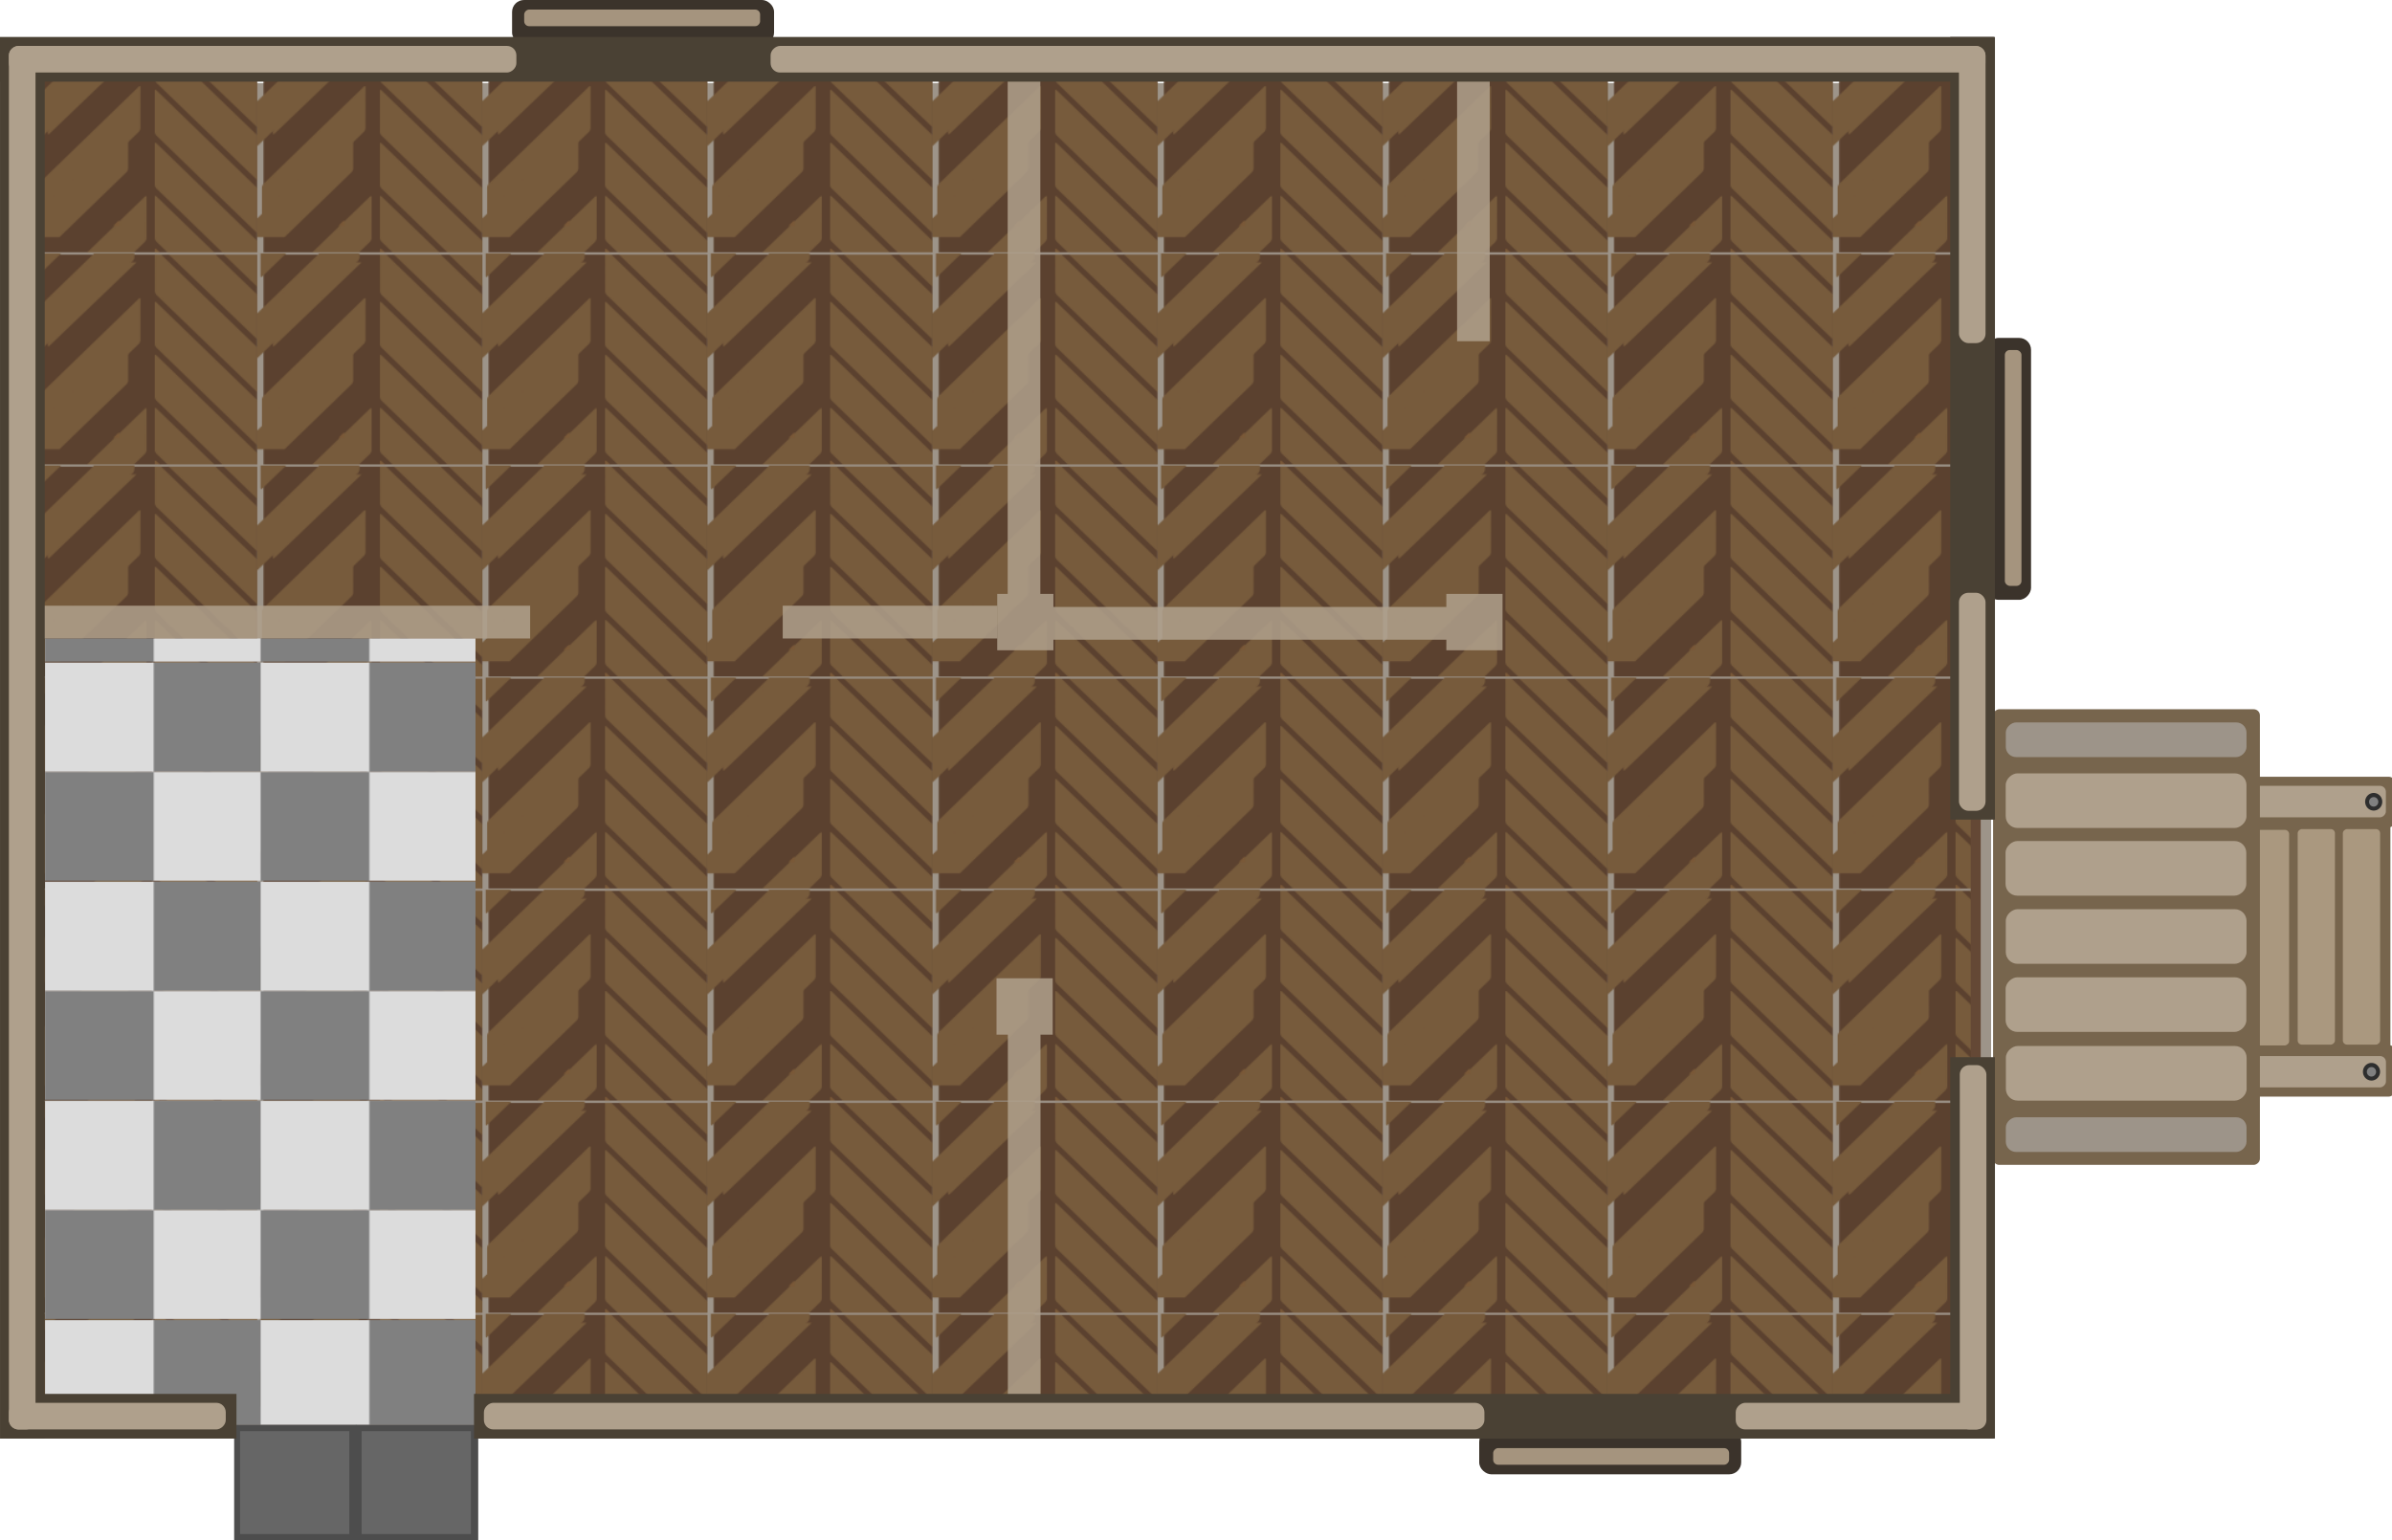 <?xml version="1.0" encoding="UTF-8" standalone="no"?>
<!-- Created with Inkscape (http://www.inkscape.org/) -->

<svg
   width="2032.863"
   height="1309.156"
   viewBox="0 0 537.862 346.381"
   version="1.1"
   id="svg38877"
   xml:space="preserve"
   sodipodi:docname="green_house_floor.svg"
   inkscape:version="1.3.2 (1:1.3.2+202311252150+091e20ef0f)"
   inkscape:export-filename="green_house_floor.svg"
   inkscape:export-xdpi="96"
   inkscape:export-ydpi="96"
   xmlns:inkscape="http://www.inkscape.org/namespaces/inkscape"
   xmlns:sodipodi="http://sodipodi.sourceforge.net/DTD/sodipodi-0.dtd"
   xmlns:xlink="http://www.w3.org/1999/xlink"
   xmlns="http://www.w3.org/2000/svg"
   xmlns:svg="http://www.w3.org/2000/svg"><sodipodi:namedview
     id="namedview1"
     pagecolor="#ffffff"
     bordercolor="#000000"
     borderopacity="0.25"
     inkscape:showpageshadow="2"
     inkscape:pageopacity="0.0"
     inkscape:pagecheckerboard="0"
     inkscape:deskcolor="#d1d1d1"
     inkscape:document-units="px"
     inkscape:zoom="0.5"
     inkscape:cx="631"
     inkscape:cy="1059"
     inkscape:window-width="2560"
     inkscape:window-height="1368"
     inkscape:window-x="0"
     inkscape:window-y="0"
     inkscape:window-maximized="1"
     inkscape:current-layer="g14864" /><defs
     id="defs38874"><pattern
       inkscape:collect="always"
       xlink:href="#pattern10"
       preserveAspectRatio="xMidYMid"
       id="pattern12"
       patternTransform="matrix(0.265,0,0,0.265,11226.308,2180.601)" /><pattern
       inkscape:collect="always"
       xlink:href="#pattern10"
       preserveAspectRatio="xMidYMid"
       id="pattern11"
       patternTransform="matrix(0.265,0,0,0.265,11546.152,2221.386)" /><pattern
       inkscape:collect="always"
       xlink:href="#pattern9"
       preserveAspectRatio="xMidYMid"
       id="pattern10"
       patternTransform="matrix(0.265,0,0,0.265,11226.308,2180.601)" /><pattern
       inkscape:collect="always"
       xlink:href="#pattern40"
       preserveAspectRatio="xMidYMid"
       id="pattern41"
       patternTransform="matrix(0.265,0,0,0.265,11223.438,2040.858)" /><clipPath
       clipPathUnits="userSpaceOnUse"
       id="clipPath17765"><rect
         style="opacity:1;fill:#cccccc;fill-opacity:1;stroke:none;stroke-width:2.043;stroke-opacity:1;stop-color:#000000"
         id="rect17767"
         width="443.272"
         height="309.257"
         x="12359.74"
         y="2051.601"
         rx="0.928"
         ry="0.928" /></clipPath><clipPath
       clipPathUnits="userSpaceOnUse"
       id="clipPath1050"><g
         id="g1051"
         transform="matrix(-1.391,-0.966,0.001,1.001,3.2457381e-5,1.9003279e-5)"><path
           style="fill:#9e7437;fill-opacity:1;stroke-width:0.177;paint-order:markers stroke fill"
           d="m 11218.42,2086.305 h 50.499 v -47.379 h -50.505 z"
           id="path1051" /></g></clipPath><clipPath
       clipPathUnits="userSpaceOnUse"
       id="clipPath1051"><g
         id="g1052"
         transform="matrix(-1.392,-0.967,0.001,1.001,3.2474887e-5,1.902847e-5)"><path
           style="fill:#9e7437;fill-opacity:1;stroke-width:0.177;paint-order:markers stroke fill"
           d="m 11218.42,2086.305 h 50.499 v -47.379 h -50.505 z"
           id="path1052" /></g></clipPath><clipPath
       clipPathUnits="userSpaceOnUse"
       id="clipPath1052"><g
         id="g1053"
         transform="matrix(-1.393,-0.969,0.001,1.001,3.2508251e-5,1.9076444e-5)"><path
           style="fill:#9e7437;fill-opacity:1;stroke-width:0.177;paint-order:markers stroke fill"
           d="m 11218.42,2086.305 h 50.499 v -47.379 h -50.505 z"
           id="path1053" /></g></clipPath><clipPath
       clipPathUnits="userSpaceOnUse"
       id="clipPath1053"><g
         id="g1054"
         transform="matrix(-1.394,-0.97,0.001,1.001,3.2516195e-5,1.9087856e-5)"><path
           style="fill:#9e7437;fill-opacity:1;stroke-width:0.177;paint-order:markers stroke fill"
           d="m 11218.42,2086.305 h 50.499 v -47.379 h -50.505 z"
           id="path1054" /></g></clipPath><clipPath
       clipPathUnits="userSpaceOnUse"
       id="clipPath1054"><g
         id="g1055"
         transform="matrix(-1.39,-0.966,-0.001,0.999,3.2431095e-5,1.8998298e-5)"><path
           style="fill:#9e7437;fill-opacity:1;stroke-width:0.177;paint-order:markers stroke fill"
           d="m 11218.42,2086.305 h 50.499 v -47.379 h -50.505 z"
           id="path1055" /></g></clipPath><clipPath
       clipPathUnits="userSpaceOnUse"
       id="clipPath1055"><g
         id="g1056"
         transform="matrix(-1.389,-0.963,0.003,1.002,3.2408347e-5,1.8914152e-5)"><path
           style="fill:#9e7437;fill-opacity:1;stroke-width:0.177;paint-order:markers stroke fill"
           d="m 11218.42,2086.305 h 50.499 v -47.379 h -50.505 z"
           id="path1056" /></g></clipPath><clipPath
       clipPathUnits="userSpaceOnUse"
       id="clipPath1056"><g
         id="g1057"
         transform="matrix(-1.391,-0.966,0.002,1.001,3.2451526e-5,1.8984872e-5)"><path
           style="fill:#9e7437;fill-opacity:1;stroke-width:0.177;paint-order:markers stroke fill"
           d="m 11218.42,2086.305 h 50.499 v -47.379 h -50.505 z"
           id="path1057" /></g></clipPath><clipPath
       clipPathUnits="userSpaceOnUse"
       id="clipPath1057"><g
         id="g1058"
         transform="matrix(1.391,0.966,0.001,1.001,-3.2465858e-5,-2.6092503e-5)"><path
           style="fill:#9e7437;fill-opacity:1;stroke-width:0.177;paint-order:markers stroke fill"
           d="m 11218.42,2086.305 h 50.499 v -47.379 h -50.505 z"
           id="path1058" /></g></clipPath><clipPath
       clipPathUnits="userSpaceOnUse"
       id="clipPath1058"><g
         id="g1059"
         transform="matrix(1.392,0.967,0.001,1.001,-3.248336e-5,-2.6117694e-5)"><path
           style="fill:#9e7437;fill-opacity:1;stroke-width:0.177;paint-order:markers stroke fill"
           d="m 11218.42,2086.305 h 50.499 v -47.379 h -50.505 z"
           id="path1059" /></g></clipPath><clipPath
       clipPathUnits="userSpaceOnUse"
       id="clipPath1059"><g
         id="g1060"
         transform="matrix(1.393,0.969,0.001,1.001,-3.2516717e-5,-2.6165668e-5)"><path
           style="fill:#9e7437;fill-opacity:1;stroke-width:0.177;paint-order:markers stroke fill"
           d="m 11218.42,2086.305 h 50.499 v -47.379 h -50.505 z"
           id="path1060" /></g></clipPath><clipPath
       clipPathUnits="userSpaceOnUse"
       id="clipPath1060"><g
         id="g1061"
         transform="matrix(1.394,0.97,0.001,1.001,-3.2524656e-5,-2.6177084e-5)"><path
           style="fill:#9e7437;fill-opacity:1;stroke-width:0.177;paint-order:markers stroke fill"
           d="m 11218.42,2086.305 h 50.499 v -47.379 h -50.505 z"
           id="path1061" /></g></clipPath><clipPath
       clipPathUnits="userSpaceOnUse"
       id="clipPath1061"><g
         id="g1062"
         transform="matrix(1.388,0.963,-0.001,0.999,-3.2372969e-5,-2.6003885e-5)"><path
           style="fill:#9e7437;fill-opacity:1;stroke-width:0.177;paint-order:markers stroke fill"
           d="m 11218.42,2086.305 h 50.499 v -47.379 h -50.505 z"
           id="path1062" /></g></clipPath><clipPath
       clipPathUnits="userSpaceOnUse"
       id="clipPath1062"><g
         id="g1063"
         transform="matrix(1.388,0.961,0.003,1.002,-3.2392009e-5,-2.5960549e-5)"><path
           style="fill:#9e7437;fill-opacity:1;stroke-width:0.177;paint-order:markers stroke fill"
           d="m 11218.42,2086.305 h 50.499 v -47.379 h -50.505 z"
           id="path1063" /></g></clipPath><clipPath
       clipPathUnits="userSpaceOnUse"
       id="clipPath1063"><g
         id="g1064"
         transform="matrix(1.392,0.967,0.002,1.001,-3.2480317e-5,-2.6099629e-5)"><path
           style="fill:#9e7437;fill-opacity:1;stroke-width:0.177;paint-order:markers stroke fill"
           d="m 11218.42,2086.305 h 50.499 v -47.379 h -50.505 z"
           id="path1064" /></g></clipPath><clipPath
       clipPathUnits="userSpaceOnUse"
       id="clipPath1064"><g
         id="g1065"
         transform="translate(-2.3333328e-5)"><path
           style="fill:#9e7437;fill-opacity:1;stroke-width:0.177;paint-order:markers stroke fill"
           d="m 11218.42,2086.305 h 50.499 v -47.379 h -50.505 z"
           id="path1065" /></g></clipPath><pattern
       patternUnits="userSpaceOnUse"
       width="190.856"
       height="179.074"
       patternTransform="translate(8.412,27.883)"
       preserveAspectRatio="xMidYMid"
       id="pattern1065"><rect
         style="fill:#5b412f;fill-opacity:1;stroke-width:0.101;paint-order:markers stroke fill"
         id="rect735"
         width="50.497"
         height="48.677"
         x="11218.419"
         y="2038.927"
         ry="0"
         clip-path="url(#clipPath1064)"
         transform="matrix(3.78,0,0,3.78,-42400.324,-7706.174)" /><rect
         style="display:inline;fill:#7a5938;fill-opacity:1;stroke-width:0.161;paint-order:markers stroke fill"
         id="rect736"
         width="32.262"
         height="10.097"
         x="15618.788"
         y="12907.392"
         ry="0.488"
         transform="matrix(2.719,-2.625,-0.005,3.78,-42400.324,-7706.174)"
         rx="0.488"
         clip-path="url(#clipPath1063)" /><rect
         style="display:inline;fill:#7a5938;fill-opacity:1;stroke-width:0.159;paint-order:markers stroke fill"
         id="rect737"
         width="32.276"
         height="10.094"
         x="15576.763"
         y="12828.789"
         ry="0.483"
         transform="matrix(2.728,-2.616,-0.007,3.78,-42400.324,-7706.174)"
         rx="0.483"
         clip-path="url(#clipPath1062)" /><rect
         style="display:inline;fill:#7a5938;fill-opacity:1;stroke-width:0.162;paint-order:markers stroke fill"
         id="rect738"
         width="32.783"
         height="10.251"
         x="15566.037"
         y="12836.778"
         ry="0.49"
         transform="matrix(2.722,-2.622,0.003,3.78,-42400.324,-7706.174)"
         rx="0.49"
         clip-path="url(#clipPath1061)" /><rect
         style="display:inline;fill:#7a5938;fill-opacity:1;stroke-width:0.16;paint-order:markers stroke fill"
         id="rect739"
         width="32.378"
         height="10.172"
         x="15639.841"
         y="12956.314"
         ry="0.487"
         transform="matrix(2.714,-2.63,-0.003,3.78,-42400.324,-7706.174)"
         rx="0.487"
         clip-path="url(#clipPath1060)" /><rect
         style="display:inline;fill:#7a5938;fill-opacity:1;stroke-width:0.16;paint-order:markers stroke fill"
         id="rect740"
         width="32.386"
         height="10.172"
         x="15636.024"
         y="12962.718"
         ry="0.487"
         transform="matrix(2.715,-2.63,-0.003,3.78,-42400.324,-7706.174)"
         rx="0.487"
         clip-path="url(#clipPath1059)" /><rect
         style="display:inline;fill:#7a5938;fill-opacity:1;stroke-width:0.16;paint-order:markers stroke fill"
         id="rect741"
         width="32.421"
         height="10.172"
         x="15619.932"
         y="12951.545"
         ry="0.487"
         transform="matrix(2.718,-2.627,-0.003,3.78,-42400.324,-7706.174)"
         rx="0.487"
         clip-path="url(#clipPath1058)" /><rect
         style="display:inline;fill:#7a5938;fill-opacity:1;stroke-width:0.16;paint-order:markers stroke fill"
         id="rect742"
         width="32.318"
         height="10.133"
         x="15611.609"
         y="12951.241"
         ry="0.485"
         transform="matrix(2.719,-2.625,-0.003,3.78,-42400.324,-7706.174)"
         rx="0.485"
         clip-path="url(#clipPath1057)" /><rect
         style="display:inline;fill:#775b3c;fill-opacity:1;stroke-width:0.16;paint-order:markers stroke fill"
         id="rect743"
         width="32.265"
         height="10.093"
         x="-15670.089"
         y="-8817.583"
         ry="0.488"
         transform="matrix(-2.721,-2.624,0.005,3.78,-42400.324,-7706.174)"
         rx="0.488"
         clip-path="url(#clipPath1056)" /><rect
         style="display:inline;fill:#775b3c;fill-opacity:1;stroke-width:0.16;paint-order:markers stroke fill"
         id="rect744"
         width="32.488"
         height="10.172"
         x="-15648.757"
         y="-8795.139"
         ry="0.487"
         transform="matrix(-2.725,-2.619,0.007,3.78,-42400.324,-7706.174)"
         rx="0.487"
         clip-path="url(#clipPath1055)" /><rect
         style="display:inline;fill:#775b3c;fill-opacity:1;stroke-width:0.162;paint-order:markers stroke fill"
         id="rect745"
         width="32.833"
         height="10.283"
         x="-15661.333"
         y="-8848.56"
         ry="0.492"
         transform="matrix(-2.717,-2.627,-0.003,3.78,-42400.324,-7706.174)"
         rx="0.492"
         clip-path="url(#clipPath1054)" /><rect
         style="display:inline;fill:#775b3c;fill-opacity:1;stroke-width:0.16;paint-order:markers stroke fill"
         id="rect746"
         width="32.378"
         height="10.172"
         x="-15701.58"
         y="-8855.635"
         ry="0.487"
         transform="matrix(-2.714,-2.63,0.003,3.78,-42400.324,-7706.174)"
         rx="0.487"
         clip-path="url(#clipPath1053)" /><rect
         style="display:inline;fill:#775b3c;fill-opacity:1;stroke-width:0.16;paint-order:markers stroke fill"
         id="rect747"
         width="32.386"
         height="10.172"
         x="-15697.742"
         y="-8838.231"
         ry="0.487"
         transform="matrix(-2.715,-2.63,0.003,3.78,-42400.324,-7706.174)"
         rx="0.487"
         clip-path="url(#clipPath1052)" /><rect
         style="display:inline;fill:#775b3c;fill-opacity:1;stroke-width:0.16;paint-order:markers stroke fill"
         id="rect748"
         width="32.421"
         height="10.172"
         x="-15681.685"
         y="-8803.171"
         ry="0.487"
         transform="matrix(-2.718,-2.627,0.003,3.78,-42400.324,-7706.174)"
         rx="0.487"
         clip-path="url(#clipPath1051)" /><rect
         style="display:inline;fill:#775b3c;fill-opacity:1;stroke-width:0.16;paint-order:markers stroke fill"
         id="rect749"
         width="32.318"
         height="10.133"
         x="-15673.138"
         y="-8779.195"
         ry="0.485"
         transform="matrix(-2.719,-2.625,0.003,3.78,-42400.324,-7706.174)"
         rx="0.485"
         clip-path="url(#clipPath1050)" /></pattern><pattern
       patternUnits="userSpaceOnUse"
       width="190.856"
       height="179.085"
       patternTransform="translate(7.578,37.829)"
       preserveAspectRatio="xMidYMid"
       id="pattern24"
       style="fill:#000000"><g
         id="g24"
         transform="matrix(3.78,0,0,3.78,-42140.594,-7755.98)"><rect
           style="fill:#5b412f;fill-opacity:1;stroke-width:0.101;paint-order:markers stroke fill"
           id="rect1"
           width="50.497"
           height="48.677"
           x="11218.419"
           y="2038.927"
           ry="0"
           clip-path="url(#clipPath1064)"
           transform="translate(-68.72,13.177)" /><g
           id="g23"
           transform="translate(-0.223)"><g
             id="g22"><path
               id="rect2"
               clip-path="none"
               style="display:inline;fill:#775b3c;fill-opacity:1;stroke-width:0.161;paint-order:markers stroke fill"
               d="m 15649.074,12907.391 h -29.798 c -0.27,0 -0.488,0.218 -0.488,0.489 v 9.121 c 0,0.27 0.217,0.487 0.488,0.487 h 31.286 c 0.27,0 0.488,-0.217 0.488,-0.487 v -8.237 z"
               transform="matrix(0.719,-0.695,-0.001,1,-68.72,13.177)" /><path
               id="rect3"
               clip-path="none"
               style="display:inline;fill:#775b3c;fill-opacity:1;stroke-width:0.159;paint-order:markers stroke fill"
               d="m 15589.774,12828.789 h -12.528 c -0.268,0 -0.484,0.215 -0.484,0.483 v 9.128 c 0,0.268 0.215,0.483 0.482,0.483 h 27.113 z"
               transform="matrix(0.722,-0.692,-0.002,1,-68.72,13.177)" /><path
               id="rect4"
               clip-path="none"
               style="display:inline;fill:#775b3c;fill-opacity:1;stroke-width:0.162;paint-order:markers stroke fill"
               d="m 15566.037,12839.533 v 7.005 c 0,0.272 0.219,0.491 0.491,0.491 h 10.312 z"
               transform="matrix(0.72,-0.694,8.1288466e-4,1,-68.72,13.177)" /><path
               id="rect5"
               clip-path="none"
               style="display:inline;fill:#775b3c;fill-opacity:1;stroke-width:0.16;paint-order:markers stroke fill"
               d="m 15672.004,12956.397 c -0.08,-0.05 -0.171,-0.08 -0.272,-0.08 h -31.405 c -0.269,0 -0.486,0.217 -0.486,0.487 v 9.198 c 0,0.27 0.216,0.487 0.486,0.487 h 31.405 c 0.269,0 0.486,-0.217 0.486,-0.486 v -9.199 c 0,-0.168 -0.09,-0.317 -0.214,-0.404 z"
               transform="matrix(0.718,-0.696,-8.570542e-4,1,-68.72,13.177)" /><path
               id="rect6"
               clip-path="none"
               style="display:inline;fill:#775b3c;fill-opacity:1;stroke-width:0.16;paint-order:markers stroke fill"
               d="m 15668.196,12962.801 c -0.08,-0.05 -0.171,-0.08 -0.272,-0.08 h -31.413 c -0.269,0 -0.487,0.217 -0.487,0.486 v 2.104 l 10.898,7.582 h 21.002 c 0.27,0 0.487,-0.217 0.487,-0.487 v -9.198 c 0,-0.169 -0.08,-0.317 -0.214,-0.404 z"
               transform="matrix(0.718,-0.696,-8.5748811e-4,1,-68.72,13.177)" /><path
               id="rect7"
               clip-path="none"
               style="display:inline;fill:#775b3c;fill-opacity:1;stroke-width:0.16;paint-order:markers stroke fill"
               d="m 15652.139,12951.628 c -0.08,-0.05 -0.171,-0.08 -0.273,-0.08 h -18.491 l 14.635,10.172 h 3.856 c 0.27,0 0.487,-0.217 0.487,-0.487 v -9.199 c 0,-0.168 -0.08,-0.316 -0.214,-0.403 z"
               transform="matrix(0.719,-0.695,-8.5930845e-4,1,-68.72,13.177)" /><path
               id="rect8"
               clip-path="none"
               style="display:inline;fill:#7a5938;fill-opacity:1;stroke-width:0.16;paint-order:markers stroke fill"
               d="m 15643.714,12951.324 c -0.08,-0.05 -0.17,-0.08 -0.271,-0.08 h -1.473 l 1.957,1.36 v -0.875 c 0,-0.168 -0.08,-0.315 -0.213,-0.402 z"
               transform="matrix(0.719,-0.695,-8.6026888e-4,1,-68.72,13.177)" /></g><g
             id="g21"><path
               id="path15"
               clip-path="none"
               style="display:inline;fill:#775b3c;fill-opacity:1;stroke-width:0.136;paint-order:markers stroke fill"
               d="m 11177.478,2052.103 21.439,20.695 c 0.194,0.188 0.351,0.557 0.352,0.828 l 0.01,9.121 c 0,0.27 -0.155,0.336 -0.35,0.148 l -22.51,-21.728 c -0.194,-0.188 -0.351,-0.556 -0.352,-0.826 l -0.01,-8.238 z" /><path
               id="path16"
               clip-path="none"
               style="display:inline;fill:#775b3c;fill-opacity:1;stroke-width:0.135;paint-order:markers stroke fill"
               d="m 11189.696,2052.104 9.042,8.671 c 0.194,0.185 0.35,0.55 0.35,0.818 l 0.02,9.127 c 0,0.268 -0.154,0.334 -0.347,0.149 l -19.57,-18.765 z" /><path
               id="path17"
               clip-path="none"
               style="display:inline;fill:#775b3c;fill-opacity:1;stroke-width:0.137;paint-order:markers stroke fill"
               d="m 11199.321,2052.103 v 7.005 c 0,0.272 -0.158,0.339 -0.354,0.15 l -7.425,-7.155 z" /><path
               id="path18"
               clip-path="none"
               style="display:inline;fill:#775b3c;fill-opacity:1;stroke-width:0.136;paint-order:markers stroke fill"
               d="m 11176.192,2062.701 c 0.06,0 0.123,0.037 0.196,0.107 l 22.551,21.855 c 0.194,0.187 0.35,0.555 0.35,0.825 v 9.198 c 0,0.27 -0.155,0.337 -0.349,0.149 l -22.552,-21.856 c -0.193,-0.187 -0.349,-0.555 -0.349,-0.824 v -9.199 c 0,-0.168 0.06,-0.258 0.153,-0.255 z" /><path
               id="path19"
               clip-path="none"
               style="display:inline;fill:#775b3c;fill-opacity:1;stroke-width:0.136;paint-order:markers stroke fill"
               d="m 11176.19,2074.592 c 0.06,6e-4 0.122,0.035 0.195,0.105 l 22.563,21.857 c 0.193,0.187 0.35,0.556 0.35,0.825 v 2.104 l -7.821,-4e-4 -15.085,-14.613 c -0.194,-0.188 -0.35,-0.556 -0.351,-0.826 v -9.197 c 0,-0.169 0.06,-0.259 0.154,-0.255 z" /><path
               id="path20"
               clip-path="none"
               style="display:inline;fill:#775b3c;fill-opacity:1;stroke-width:0.136;paint-order:markers stroke fill"
               d="m 11176.189,2086.524 c 0.06,0 0.123,0.036 0.197,0.107 l 13.295,12.851 -10.514,6e-4 -2.773,-2.68 c -0.194,-0.188 -0.35,-0.555 -0.35,-0.826 v -9.199 c 0,-0.168 0.06,-0.257 0.153,-0.254 z" /><path
               id="path21"
               clip-path="none"
               style="display:inline;fill:#7a5938;fill-opacity:1;stroke-width:0.135;paint-order:markers stroke fill"
               d="m 11176.194,2098.353 c 0.05,0 0.122,0.036 0.195,0.106 l 1.06,1.022 -1.407,7e-4 v -0.875 c 0,-0.168 0.06,-0.257 0.153,-0.254 z" /></g></g></g></pattern><pattern
       patternUnits="userSpaceOnUse"
       width="190.856"
       height="179.085"
       patternTransform="translate(6.731,39.184)"
       preserveAspectRatio="xMidYMid"
       id="pattern40"><g
         id="g40"
         transform="matrix(3.78,0,0,3.78,-42019.614,-7691.691)"><rect
           style="fill:#5b412f;fill-opacity:1;stroke-width:0.1;paint-order:markers stroke fill"
           id="rect25"
           width="50.497"
           height="47.382"
           x="11117.689"
           y="2035.094"
           ry="0"
           clip-path="none" /><g
           id="g31"
           transform="translate(-32.233,-17.01)"><path
             id="path25"
             clip-path="none"
             style="display:inline;fill:#775b3c;fill-opacity:1;stroke-width:0.161;paint-order:markers stroke fill"
             d="m 15649.074,12907.391 h -29.798 c -0.27,0 -0.488,0.218 -0.488,0.489 v 9.121 c 0,0.27 0.217,0.487 0.488,0.487 h 31.286 c 0.27,0 0.488,-0.217 0.488,-0.487 v -8.237 z"
             transform="matrix(0.719,-0.695,-0.001,1,-68.72,13.177)" /><path
             id="path26"
             clip-path="none"
             style="display:inline;fill:#775b3c;fill-opacity:1;stroke-width:0.159;paint-order:markers stroke fill"
             d="m 15589.774,12828.789 h -12.528 c -0.268,0 -0.484,0.215 -0.484,0.483 v 9.128 c 0,0.268 0.215,0.483 0.482,0.483 h 27.113 z"
             transform="matrix(0.722,-0.692,-0.002,1,-68.72,13.177)" /><path
             id="path27"
             clip-path="none"
             style="display:inline;fill:#775b3c;fill-opacity:1;stroke-width:0.162;paint-order:markers stroke fill"
             d="m 15566.037,12839.533 v 7.005 c 0,0.272 0.219,0.491 0.491,0.491 h 10.312 z"
             transform="matrix(0.72,-0.694,8.1288466e-4,1,-68.72,13.177)" /><path
             id="path28"
             clip-path="none"
             style="display:inline;fill:#775b3c;fill-opacity:1;stroke-width:0.16;paint-order:markers stroke fill"
             d="m 15672.004,12956.397 c -0.08,-0.05 -0.171,-0.08 -0.272,-0.08 h -31.405 c -0.269,0 -0.486,0.217 -0.486,0.487 v 9.198 c 0,0.27 0.216,0.487 0.486,0.487 h 31.405 c 0.269,0 0.486,-0.217 0.486,-0.486 v -9.199 c 0,-0.168 -0.09,-0.317 -0.214,-0.404 z"
             transform="matrix(0.718,-0.696,-8.570542e-4,1,-68.72,13.177)" /><path
             id="path29"
             clip-path="none"
             style="display:inline;fill:#775b3c;fill-opacity:1;stroke-width:0.16;paint-order:markers stroke fill"
             d="m 15668.196,12962.801 c -0.08,-0.05 -0.171,-0.08 -0.272,-0.08 h -31.413 c -0.269,0 -0.487,0.217 -0.487,0.486 v 2.104 l 10.898,7.582 h 21.002 c 0.27,0 0.487,-0.217 0.487,-0.487 v -9.198 c 0,-0.169 -0.08,-0.317 -0.214,-0.404 z"
             transform="matrix(0.718,-0.696,-8.5748811e-4,1,-68.72,13.177)" /><path
             id="path30"
             clip-path="none"
             style="display:inline;fill:#775b3c;fill-opacity:1;stroke-width:0.16;paint-order:markers stroke fill"
             d="m 15652.139,12951.628 c -0.08,-0.05 -0.171,-0.08 -0.273,-0.08 h -18.491 l 14.635,10.172 h 3.856 c 0.27,0 0.487,-0.217 0.487,-0.487 v -9.199 c 0,-0.168 -0.08,-0.316 -0.214,-0.403 z"
             transform="matrix(0.719,-0.695,-8.5930845e-4,1,-68.72,13.177)" /><path
             id="path31"
             clip-path="none"
             style="display:inline;fill:#7a5938;fill-opacity:1;stroke-width:0.16;paint-order:markers stroke fill"
             d="m 15643.714,12951.324 c -0.08,-0.05 -0.17,-0.08 -0.271,-0.08 h -1.473 l 1.957,1.36 v -0.875 c 0,-0.168 -0.08,-0.315 -0.213,-0.402 z"
             transform="matrix(0.719,-0.695,-8.6026888e-4,1,-68.72,13.177)" /></g><g
           id="g38"
           transform="translate(-32.233,-17.01)"><path
             id="path32"
             clip-path="none"
             style="display:inline;fill:#775b3c;fill-opacity:1;stroke-width:0.136;paint-order:markers stroke fill"
             d="m 11177.478,2052.103 21.439,20.695 c 0.194,0.188 0.351,0.557 0.352,0.828 l 0.01,9.121 c 0,0.27 -0.155,0.336 -0.35,0.148 l -22.51,-21.728 c -0.194,-0.188 -0.351,-0.556 -0.352,-0.826 l -0.01,-8.238 z" /><path
             id="path33"
             clip-path="none"
             style="display:inline;fill:#775b3c;fill-opacity:1;stroke-width:0.135;paint-order:markers stroke fill"
             d="m 11189.696,2052.104 9.042,8.671 c 0.194,0.185 0.35,0.55 0.35,0.818 l 0.02,9.127 c 0,0.268 -0.154,0.334 -0.347,0.149 l -19.57,-18.765 z" /><path
             id="path34"
             clip-path="none"
             style="display:inline;fill:#775b3c;fill-opacity:1;stroke-width:0.137;paint-order:markers stroke fill"
             d="m 11199.321,2052.103 v 7.005 c 0,0.272 -0.158,0.339 -0.354,0.15 l -7.425,-7.155 z" /><path
             id="path35"
             clip-path="none"
             style="display:inline;fill:#775b3c;fill-opacity:1;stroke-width:0.136;paint-order:markers stroke fill"
             d="m 11176.192,2062.701 c 0.06,0 0.123,0.037 0.196,0.107 l 22.551,21.855 c 0.194,0.187 0.35,0.555 0.35,0.825 v 9.198 c 0,0.27 -0.155,0.337 -0.349,0.149 l -22.552,-21.856 c -0.193,-0.187 -0.349,-0.555 -0.349,-0.824 v -9.199 c 0,-0.168 0.06,-0.258 0.153,-0.255 z" /><path
             id="path36"
             clip-path="none"
             style="display:inline;fill:#775b3c;fill-opacity:1;stroke-width:0.136;paint-order:markers stroke fill"
             d="m 11176.19,2074.592 c 0.06,6e-4 0.122,0.035 0.195,0.105 l 22.563,21.857 c 0.193,0.187 0.35,0.556 0.35,0.825 v 2.104 l -7.821,-4e-4 -15.085,-14.613 c -0.194,-0.188 -0.35,-0.556 -0.351,-0.826 v -9.197 c 0,-0.169 0.06,-0.259 0.154,-0.255 z" /><path
             id="path37"
             clip-path="none"
             style="display:inline;fill:#775b3c;fill-opacity:1;stroke-width:0.136;paint-order:markers stroke fill"
             d="m 11176.189,2086.524 c 0.06,0 0.123,0.036 0.197,0.107 l 13.295,12.851 -10.514,6e-4 -2.773,-2.68 c -0.194,-0.188 -0.35,-0.555 -0.35,-0.826 v -9.199 c 0,-0.168 0.06,-0.257 0.153,-0.254 z" /><path
             id="path38"
             clip-path="none"
             style="display:inline;fill:#7a5938;fill-opacity:1;stroke-width:0.135;paint-order:markers stroke fill"
             d="m 11176.194,2098.353 c 0.05,0 0.122,0.036 0.195,0.106 l 1.06,1.022 -1.407,7e-4 v -0.875 c 0,-0.168 0.06,-0.257 0.153,-0.254 z" /></g></g></pattern><pattern
       patternUnits="userSpaceOnUse"
       width="182.946"
       height="185.223"
       patternTransform="translate(38.264,563.397)"
       preserveAspectRatio="xMidYMid"
       id="pattern9"><rect
         style="display:inline;fill:#808080;fill-opacity:1;stroke:none;stroke-width:1.748;stroke-linecap:round;stroke-linejoin:round"
         id="rect19393"
         width="92.267"
         height="92.612"
         x="90.679"
         y="0" /><rect
         style="display:inline;fill:#dcdcdc;fill-opacity:1;stroke:none;stroke-width:1.748;stroke-linecap:round;stroke-linejoin:round"
         id="rect19395"
         width="92.267"
         height="92.612"
         x="90.679"
         y="92.611" /><rect
         style="display:inline;fill:#808080;fill-opacity:1;stroke:none;stroke-width:1.748;stroke-linecap:round;stroke-linejoin:round"
         id="rect19397"
         width="92.267"
         height="92.612"
         x="0"
         y="92.611" /><rect
         style="display:inline;fill:#dcdcdc;fill-opacity:1;stroke:none;stroke-width:1.748;stroke-linecap:round;stroke-linejoin:round"
         id="rect19399"
         width="92.267"
         height="92.612"
         x="0"
         y="0" /></pattern></defs><g
     id="layer1"
     transform="translate(-870.397,-453.702)"><g
       id="g14864"
       transform="translate(-10345.796,-1577.846)"><rect
         fill="#9d9489"
         height="302.839"
         stroke-width="1.76"
         width="447.011"
         x="11216.897"
         y="2050.255"
         id="rect41-2-3" /><rect
         style="fill:url(#pattern41);stroke:none;stroke-width:0.265"
         width="441.887"
         height="305.991"
         x="11217.974"
         y="2041.915"
         id="rect40" /><g
         id="g1"
         style="opacity:0.85"><rect
           fill-opacity="0.906"
           height="7.342"
           stroke-width="0.324"
           transform="matrix(0,1,1,0,0,0)"
           width="91.519"
           x="2263.605"
           y="11442.817"
           id="rect42483-1"
           style="opacity:1;fill:#afa08c;fill-opacity:1" /><rect
           style="opacity:1;fill:#afa08c;fill-opacity:1;stroke:none;stroke-width:2.256;stroke-opacity:0.906;stop-color:#000000"
           id="rect45559-1"
           width="12.683"
           height="12.636"
           x="-2264.268"
           y="11440.269"
           transform="rotate(-90)" /></g><rect
         style="fill:none;stroke:none;stroke-width:0.265"
         width="441.131"
         height="310.929"
         x="11218.198"
         y="2041.557"
         id="rect24" /><rect
         style="fill:none;stroke:none;stroke-width:0.265"
         width="444.212"
         height="311.184"
         x="11218.419"
         y="2041.878"
         id="rect1065" /><rect
         style="fill:#3b332b;fill-opacity:1;stroke-width:0.97;stroke-linecap:square;stop-color:#000000"
         id="rect28519"
         width="9.989"
         height="58.912"
         x="2031.548"
         y="11331.337"
         ry="2.686"
         transform="matrix(0,1,1,0,0,0)"
         rx="2.686" /><rect
         style="display:inline;fill:#a5947e;fill-opacity:1;stroke-width:0.223"
         id="rect28521"
         width="53.047"
         height="3.742"
         x="-11387.109"
         y="2033.698"
         ry="1.113"
         transform="scale(-1,1)"
         rx="1.113" /><rect
         style="fill:#3b332b;fill-opacity:1;stroke-width:0.97;stroke-linecap:square;stop-color:#000000"
         id="rect28515"
         width="9.989"
         height="58.912"
         x="-11672.892"
         y="2107.553"
         ry="2.686"
         transform="scale(-1,1)"
         rx="2.686" /><rect
         style="display:inline;fill:#a5947e;fill-opacity:1;stroke-width:0.223"
         id="rect28517"
         width="53.047"
         height="3.742"
         x="-2163.325"
         y="-11670.741"
         ry="1.113"
         transform="matrix(0,-1,-1,0,0,0)"
         rx="1.113" /><g
         transform="matrix(0,-0.42,0.421,0,11208.813,1942.166)"
         id="g101"><g
           transform="translate(-1083.313,488.823)"
           id="g81"><rect
             fill="#77654d"
             height="111.71"
             ry="3.18"
             stroke-width="1.068"
             width="149.455"
             x="294.07"
             y="693.725"
             id="rect45"
             rx="3.18" /><rect
             fill="#77654d"
             height="114.08"
             rx="3.18"
             ry="3.18"
             stroke-width="0.903"
             width="27.589"
             x="283.237"
             y="693.725"
             id="rect47-9" /><rect
             fill="#afa08c"
             height="105.142"
             ry="3.189"
             stroke-width="0.904"
             width="16.786"
             x="288.17"
             y="697.915"
             id="rect49"
             rx="3.189" /><rect
             fill="#77654d"
             height="114.08"
             rx="3.18"
             ry="3.18"
             stroke-width="0.896"
             width="27.141"
             x="427.38"
             y="693.69"
             id="rect51" /><rect
             fill="#afa08c"
             height="105.142"
             ry="3.189"
             stroke-width="0.907"
             width="16.875"
             x="432.791"
             y="697.88"
             id="rect53-4"
             rx="3.189" /><g
             fill="#aa987f"
             id="g63"><rect
               height="27.478"
               ry="3.073"
               stroke-width="1.117"
               width="115.425"
               x="310.606"
               y="699.057"
               id="rect55"
               rx="3.073" /><rect
               height="20.378"
               ry="2.279"
               stroke-width="0.962"
               width="115.425"
               x="310.661"
               y="730.962"
               id="rect57"
               rx="2.279" /><rect
               height="19.899"
               ry="2.225"
               stroke-width="0.951"
               width="115.425"
               x="311.07"
               y="755.915"
               id="rect59"
               rx="2.225" /><rect
               height="19.899"
               ry="2.225"
               stroke-width="0.951"
               width="115.425"
               x="311.07"
               y="780.041"
               id="rect61-5"
               rx="2.225" /></g><path
             d="m 445.848,796.452 a 4.72,4.575 0 0 1 -4.651,4.64 4.72,4.575 0 0 1 -4.788,-4.507 4.72,4.575 0 0 1 4.649,-4.642 4.72,4.575 0 0 1 4.79,4.505"
             fill="#2e2e2e"
             stroke-width="0.621"
             id="path65" /><path
             d="m 443.627,796.474 a 2.542,2.464 0 0 1 -2.505,2.499 2.542,2.464 0 0 1 -2.579,-2.427 2.542,2.464 0 0 1 2.504,-2.5 2.542,2.464 0 0 1 2.58,2.426"
             fill="#808080"
             stroke-width="0.335"
             id="path67-6" /><path
             d="m 446.22,703.96 a 4.72,4.575 0 0 1 -4.651,4.64 4.72,4.575 0 0 1 -4.788,-4.507 4.72,4.575 0 0 1 4.649,-4.642 4.72,4.575 0 0 1 4.79,4.505"
             fill="#2e2e2e"
             stroke-width="0.621"
             id="path69-2" /><path
             d="m 443.999,703.982 a 2.542,2.464 0 0 1 -2.505,2.499 2.542,2.464 0 0 1 -2.579,-2.427 2.542,2.464 0 0 1 2.504,-2.5 2.542,2.464 0 0 1 2.58,2.426"
             fill="#808080"
             stroke-width="0.335"
             id="path71" /><path
             d="m 300.97,705.053 a 4.72,4.575 0 0 1 -4.651,4.64 4.72,4.575 0 0 1 -4.788,-4.507 4.72,4.575 0 0 1 4.649,-4.642 4.72,4.575 0 0 1 4.79,4.505"
             fill="#2e2e2e"
             stroke-width="0.621"
             id="path73" /><path
             d="m 298.749,705.074 a 2.542,2.464 0 0 1 -2.505,2.499 2.542,2.464 0 0 1 -2.579,-2.427 2.542,2.464 0 0 1 2.504,-2.5 2.542,2.464 0 0 1 2.58,2.426"
             fill="#808080"
             stroke-width="0.335"
             id="path75" /><path
             d="m 301.267,795.272 a 4.72,4.575 0 0 1 -4.651,4.64 4.72,4.575 0 0 1 -4.788,-4.507 4.72,4.575 0 0 1 4.649,-4.642 4.72,4.575 0 0 1 4.79,4.505"
             fill="#2e2e2e"
             stroke-width="0.621"
             id="path77" /><path
             d="m 299.047,795.294 a 2.542,2.464 0 0 1 -2.505,2.499 2.542,2.464 0 0 1 -2.579,-2.427 2.542,2.464 0 0 1 2.504,-2.5 2.542,2.464 0 0 1 2.58,2.426"
             fill="#808080"
             stroke-width="0.335"
             id="path79" /></g><rect
           fill="#77654d"
           height="142.5"
           ry="3.283"
           stroke-width="1.344"
           width="244"
           x="-836.643"
           y="1082.052"
           id="rect83"
           rx="3.283" /><rect
           fill="#9d9489"
           height="128.569"
           ry="5.503"
           stroke-width="1.122"
           width="18.562"
           x="-618.261"
           y="1088.839"
           id="rect85"
           rx="5.503" /><rect
           fill="#9d9489"
           height="128.569"
           ry="5.503"
           stroke-width="1.122"
           width="18.562"
           x="-829.727"
           y="1088.846"
           id="rect87"
           rx="5.503" /><g
           fill="#afa08c"
           stroke-width="1.402"
           id="g99"><rect
             height="128.587"
             ry="6.289"
             width="29.25"
             x="-802.229"
             y="1088.88"
             id="rect89"
             rx="6.289" /><rect
             height="128.587"
             ry="6.289"
             width="29.25"
             x="-765.433"
             y="1088.74"
             id="rect91"
             rx="6.289" /><rect
             height="128.587"
             ry="6.289"
             width="29.25"
             x="-656.22"
             y="1088.798"
             id="rect93"
             rx="6.289" /><rect
             height="128.587"
             ry="6.289"
             width="29.25"
             x="-692.47"
             y="1088.706"
             id="rect95"
             rx="6.289" /><rect
             height="128.587"
             ry="6.289"
             width="29.25"
             x="-728.97"
             y="1088.828"
             id="rect97"
             rx="6.289" /></g></g><rect
         style="fill:none;stroke:none;stroke-width:0.265"
         width="605.007"
         height="331.513"
         x="12355.856"
         y="2047.805"
         id="rect164674"
         clip-path="url(#clipPath17765)"
         transform="translate(-1137.438,-8.879)" /><rect
         style="fill:#3b332b;fill-opacity:1;stroke-width:0.97;stroke-linecap:square;stop-color:#000000"
         id="rect296-7-9"
         width="9.989"
         height="58.912"
         x="-2363.153"
         y="-11607.719"
         ry="2.686"
         transform="matrix(0,-1,-1,0,0,0)"
         rx="2.686" /><rect
         style="display:inline;fill:#a5947e;fill-opacity:1;stroke-width:0.223"
         id="rect18794-7-90-1-7-7-4-1-2"
         width="53.047"
         height="3.742"
         x="11551.946"
         y="-2361.003"
         ry="1.113"
         transform="scale(1,-1)"
         rx="1.113" /><rect
         style="fill:#644835;fill-opacity:1;stroke-width:2.043;stop-color:#000000"
         id="rect12903-3-8"
         width="2.245"
         height="175.631"
         x="-11661.574"
         y="2152.941"
         rx="0"
         ry="0"
         transform="scale(-1,1)" /><rect
         fill-opacity="0.906"
         height="7.37"
         stroke-width="0.324"
         transform="scale(-1,1)"
         width="113.96"
         x="-11335.4"
         y="2167.786"
         id="rect66343"
         style="opacity:0.85;fill:#afa08c;fill-opacity:1" /><g
         id="g18562"
         transform="translate(-610.923,-157.274)"><rect
           style="display:inline;fill:#4d4d4d;stroke-width:0.482;stroke-opacity:0.576;paint-order:markers stroke fill;stop-color:#000000"
           id="rect2815-1"
           width="27.542"
           height="25.948"
           x="11879.767"
           y="2509.255" /><rect
           style="display:inline;fill:#666666;stroke-width:0.43;stroke-opacity:0.576;paint-order:markers stroke fill;stop-color:#000000"
           id="rect2815-5-0"
           width="24.573"
           height="23.151"
           x="11881.09"
           y="2510.722" /><rect
           style="display:inline;fill:#4d4d4d;stroke-width:0.482;stroke-opacity:0.576;paint-order:markers stroke fill;stop-color:#000000"
           id="rect2815-7-5"
           width="27.542"
           height="25.948"
           x="11907.107"
           y="2509.253" /><rect
           style="display:inline;fill:#666666;stroke-width:0.43;stroke-opacity:0.576;paint-order:markers stroke fill;stop-color:#000000"
           id="rect2815-5-1-5"
           width="24.573"
           height="23.151"
           x="11908.43"
           y="2510.721" /></g><g
         id="g155895"
         transform="rotate(-90,10331.687,1167.418)" /><rect
         style="fill:#4a4134;fill-opacity:1;stroke:none;stroke-width:4.2;stroke-dasharray:none;stroke-opacity:1;stop-color:#000000"
         id="rect155901"
         width="310.268"
         height="10.054"
         x="-2355.124"
         y="11216.197"
         rx="0"
         ry="0"
         transform="rotate(-90)" /><rect
         style="fill:#4a4134;fill-opacity:1;stroke:none;stroke-width:4.2;stroke-dasharray:none;stroke-opacity:1;stop-color:#000000"
         id="rect155905"
         width="176.043"
         height="10.054"
         x="-2215.905"
         y="11654.72"
         rx="0"
         ry="0"
         transform="rotate(-90)" /><rect
         style="fill:#4a4134;fill-opacity:1;stroke:none;stroke-width:4.2;stroke-dasharray:none;stroke-opacity:1;stop-color:#000000"
         id="rect178894"
         width="85.778"
         height="10.054"
         x="-2355.109"
         y="11654.72"
         rx="0"
         ry="0"
         transform="rotate(-90)" /><rect
         style="fill:url(#pattern12);stroke:none;stroke-width:0.265"
         width="96.807"
         height="176.823"
         x="11226.309"
         y="2175.155"
         id="rect9" /><rect
         style="fill:#4a4134;fill-opacity:1;stroke:none;stroke-width:4.2;stroke-dasharray:none;stroke-opacity:1;stop-color:#000000"
         id="rect155899"
         width="341.711"
         height="10.054"
         x="11322.781"
         y="2345.068"
         rx="0"
         ry="0" /><rect
         style="display:inline;fill:#afa08c;fill-opacity:1;stroke:none;stroke-width:4.2;stroke-dasharray:none;stroke-opacity:1;paint-order:markers stroke fill;stop-color:#000000"
         id="rect16772"
         width="5.984"
         height="56.146"
         x="2347.078"
         y="-11662.631"
         ry="2.117"
         rx="2.117"
         transform="rotate(90)" /><rect
         style="display:inline;fill:#afa08c;fill-opacity:1;stroke:none;stroke-width:4.2;stroke-dasharray:none;stroke-opacity:1;paint-order:markers stroke fill;stop-color:#000000"
         id="rect16780"
         width="5.984"
         height="81.948"
         x="11656.869"
         y="2271.115"
         ry="2.117"
         rx="2.117" /><rect
         style="display:inline;fill:#afa08c;fill-opacity:1;stroke:none;stroke-width:4.2;stroke-dasharray:none;stroke-opacity:1;paint-order:markers stroke fill;stop-color:#000000"
         id="rect16782"
         width="5.984"
         height="49.043"
         x="11656.677"
         y="2164.879"
         ry="2.117"
         rx="2.117" /><rect
         style="fill:#4a4134;fill-opacity:1;stroke:none;stroke-width:4.2;stroke-dasharray:none;stroke-opacity:1;stop-color:#000000"
         id="rect172338"
         width="51.878"
         height="10.054"
         x="11217.488"
         y="2345.068"
         rx="0"
         ry="0" /><rect
         style="display:inline;fill:#afa08c;fill-opacity:1;stroke:none;stroke-width:4.2;stroke-dasharray:none;stroke-opacity:1;paint-order:markers stroke fill;stop-color:#000000"
         id="rect16768"
         width="5.984"
         height="48.756"
         x="2347.078"
         y="-11266.956"
         ry="2.117"
         rx="2.117"
         transform="rotate(90)" /><rect
         style="fill:url(#pattern11);stroke:none;stroke-width:0.265"
         width="96.439"
         height="119.479"
         x="11449.702"
         y="2049.861"
         id="rect10" /><g
         id="g10"
         style="opacity:0.85"><rect
           fill-opacity="0.906"
           height="7.37"
           stroke-width="0.324"
           transform="scale(-1,1)"
           width="48.318"
           x="-11440.515"
           y="2167.786"
           id="rect66341"
           style="opacity:1;fill:#afa08c;fill-opacity:1" /><rect
           style="opacity:1;fill:#afa08c;fill-opacity:1;stroke:none;stroke-width:2.256;stroke-opacity:0.906;stop-color:#000000"
           id="rect66339-6"
           width="12.636"
           height="12.683"
           x="11440.427"
           y="2165.129" /><rect
           style="opacity:1;fill:#afa08c;fill-opacity:1;stroke:none;stroke-width:2.256;stroke-opacity:0.906;stop-color:#000000"
           id="rect66347-7"
           width="12.636"
           height="12.683"
           x="11541.417"
           y="2165.129" /><rect
           fill-opacity="0.906"
           height="7.342"
           stroke-width="0.293"
           transform="matrix(0,-1,-1,0,0,0)"
           width="123.838"
           x="-2169.095"
           y="-11450.121"
           id="rect66351-3"
           style="opacity:1;fill:#afa08c;fill-opacity:1;stroke-width:1" /><rect
           fill-opacity="0.906"
           height="7.342"
           stroke-width="0.293"
           transform="matrix(0,1,1,0,0,0)"
           width="62.341"
           x="2045.959"
           y="11543.831"
           id="rect66353-8"
           style="opacity:1;fill:#afa08c;fill-opacity:1;stroke-width:1" /><rect
           fill-opacity="0.906"
           height="7.37"
           stroke-width="0.293"
           transform="scale(-1,1)"
           width="92.61"
           x="-11542.077"
           y="2168.064"
           id="rect66349-2"
           style="opacity:1;fill:#afa08c;fill-opacity:1;stroke-width:1" /></g><rect
         style="fill:#4a4134;fill-opacity:1;stroke:none;stroke-width:4.2;stroke-dasharray:none;stroke-opacity:1;stop-color:#000000"
         id="rect155903"
         width="448.332"
         height="10.054"
         x="11216.193"
         y="2039.861"
         rx="0"
         ry="0" /><rect
         style="display:inline;fill:#afa08c;fill-opacity:1;stroke:none;stroke-width:4.2;stroke-dasharray:none;stroke-opacity:1;paint-order:markers stroke fill;stop-color:#000000"
         id="rect16776"
         width="5.984"
         height="273.165"
         x="2041.878"
         y="-11662.631"
         ry="2.117"
         rx="2.117"
         transform="rotate(90)" /><rect
         style="display:inline;fill:#afa08c;fill-opacity:1;stroke:none;stroke-width:4.2;stroke-dasharray:none;stroke-opacity:1;paint-order:markers stroke fill;stop-color:#000000"
         id="rect16778"
         width="5.984"
         height="66.81"
         x="11656.677"
         y="2041.915"
         ry="2.117"
         rx="2.117" /><rect
         style="display:inline;fill:#afa08c;fill-opacity:1;stroke:none;stroke-width:4.2;stroke-dasharray:none;stroke-opacity:1;paint-order:markers stroke fill;stop-color:#000000"
         id="rect16774"
         width="5.984"
         height="114.108"
         x="2041.878"
         y="-11332.307"
         ry="2.117"
         rx="2.117"
         transform="rotate(90)" /><rect
         style="display:inline;fill:#afa08c;fill-opacity:1;stroke:none;stroke-width:4.2;stroke-dasharray:none;stroke-opacity:1;paint-order:markers stroke fill;stop-color:#000000"
         id="rect16770"
         width="5.984"
         height="311.148"
         x="11218.192"
         y="2041.915"
         ry="2.117"
         rx="2.117" /><rect
         style="display:inline;fill:#afa08c;fill-opacity:1;stroke:none;stroke-width:4.2;stroke-dasharray:none;stroke-opacity:1;paint-order:markers stroke fill;stop-color:#000000"
         id="rect1938-7"
         width="5.984"
         height="224.969"
         x="2347.078"
         y="-11549.975"
         ry="2.117"
         rx="2.117"
         transform="rotate(90)" /></g></g></svg>
